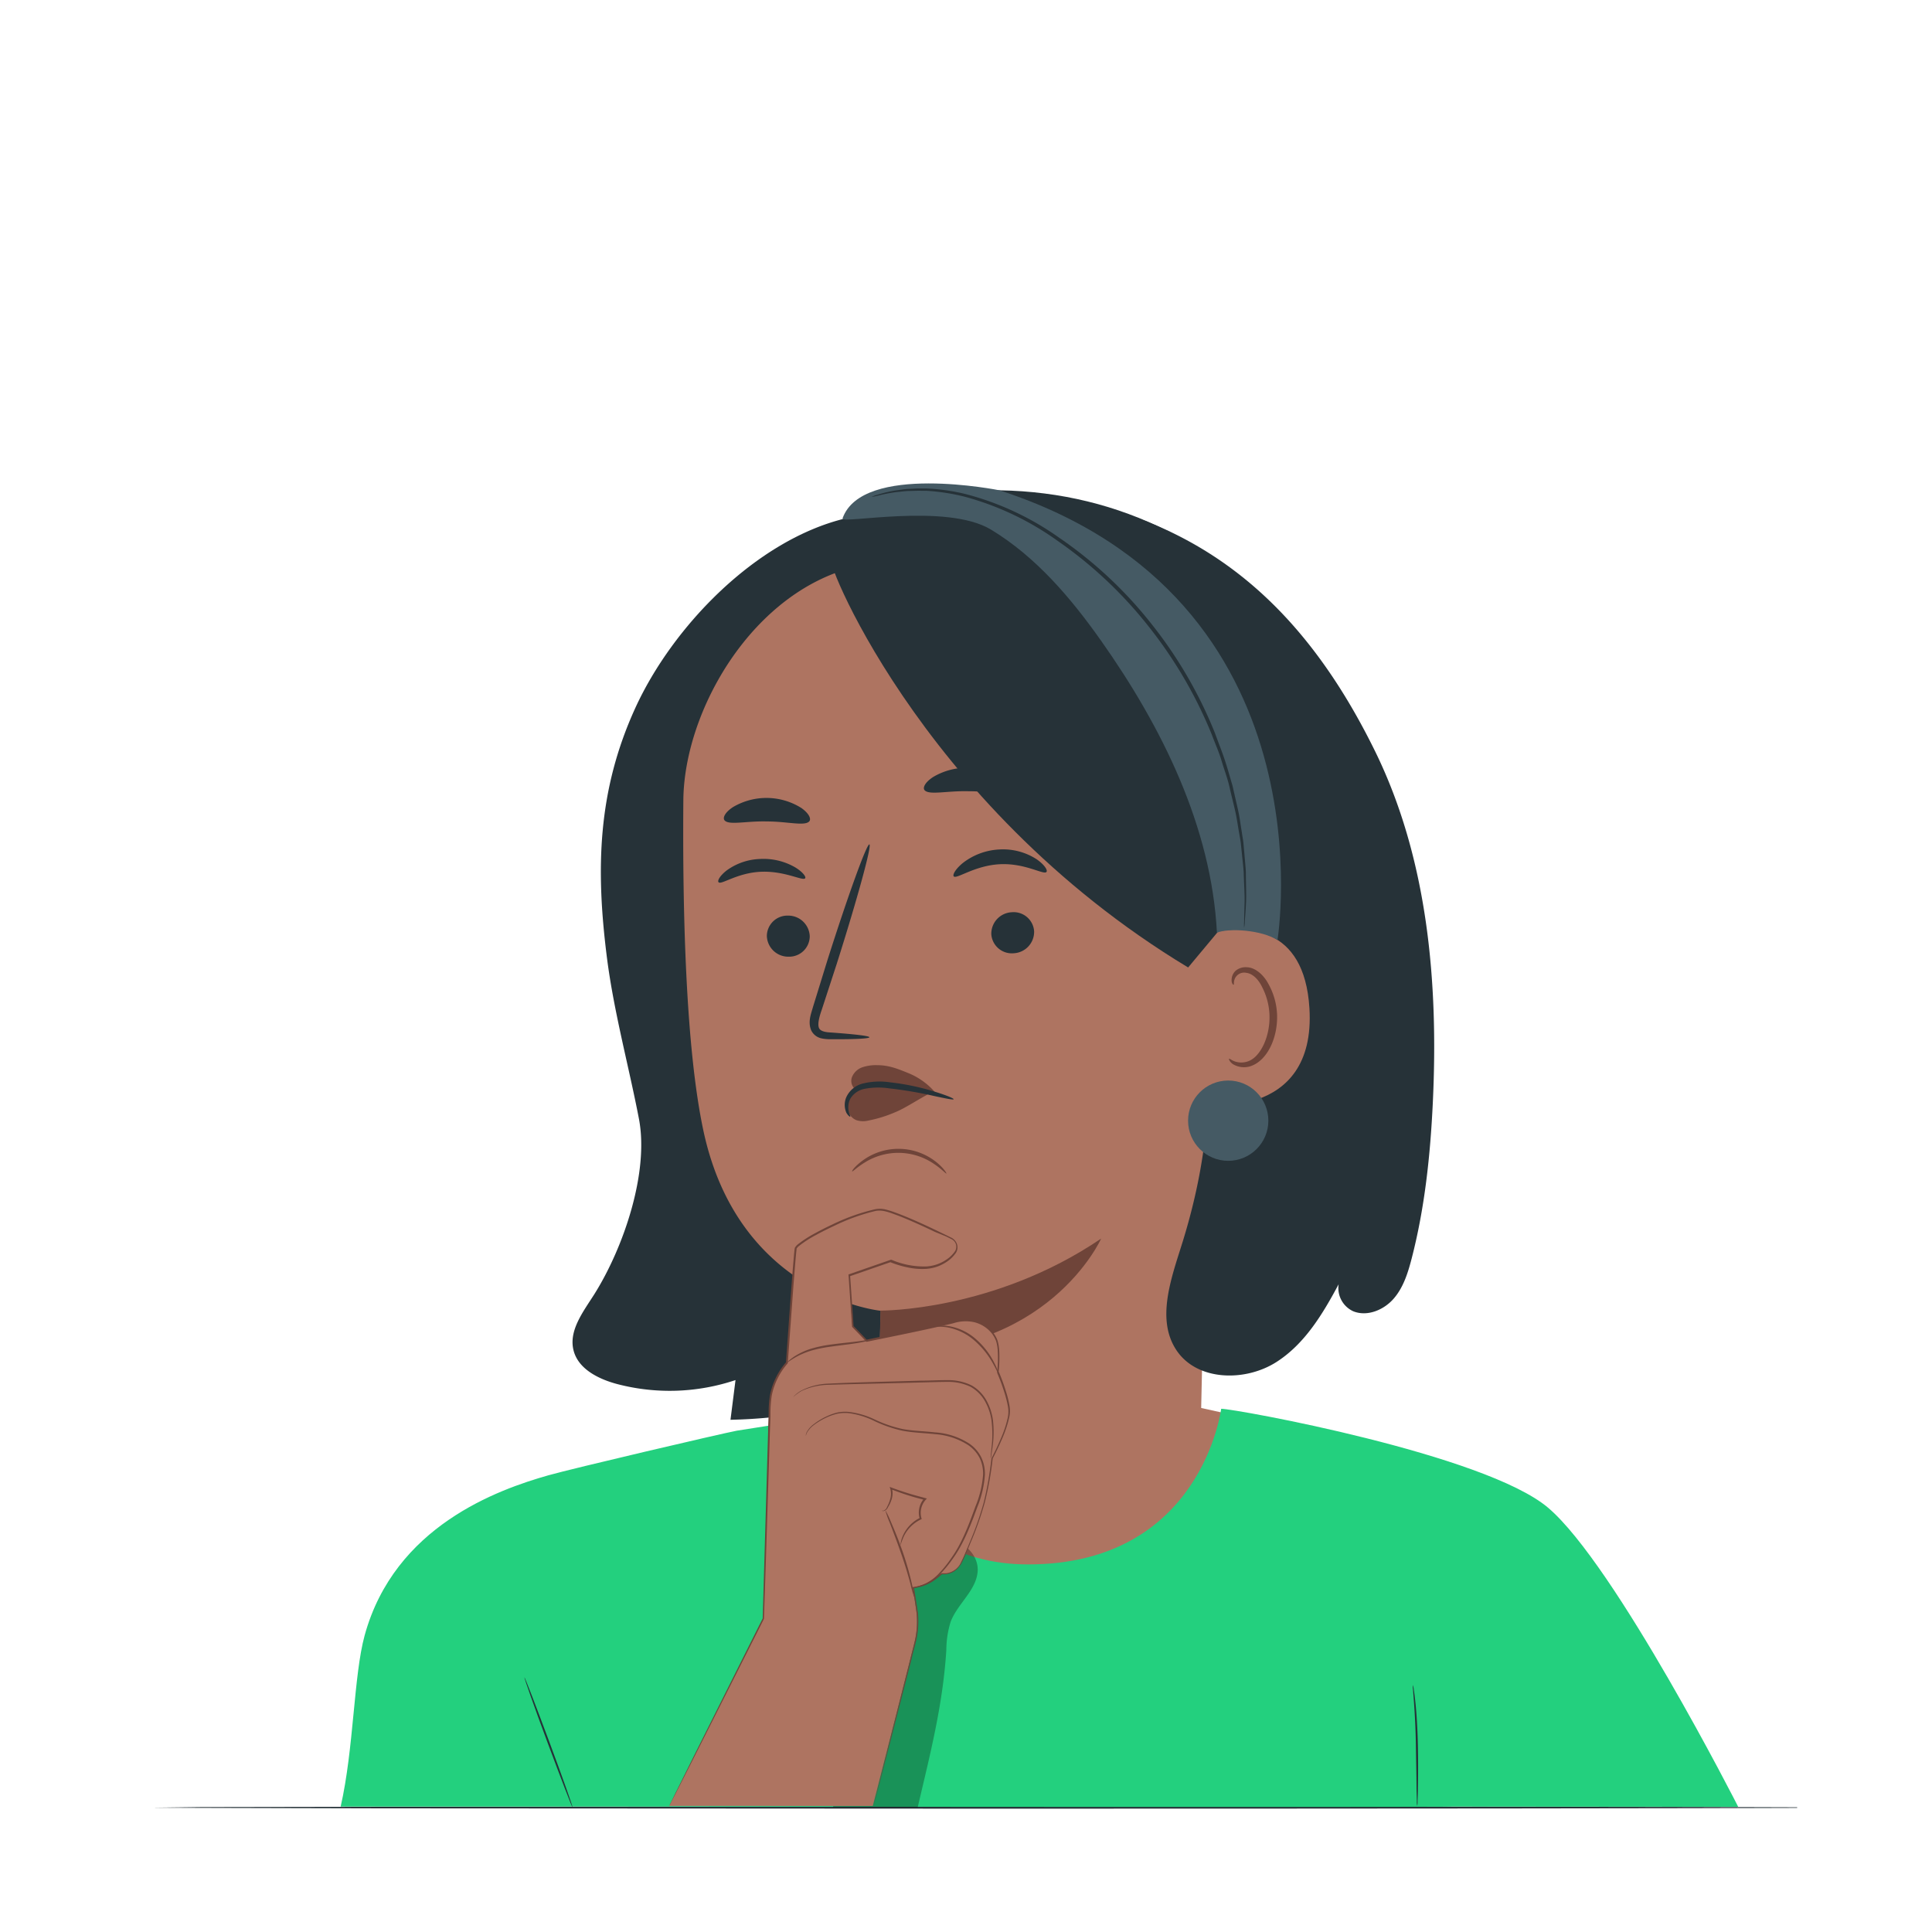 <svg xmlns="http://www.w3.org/2000/svg" viewBox="0 0 500 500"><g id="freepik--Table--inject-19"><path d="M460.14,467.77l1.24,0,3.72,0v.11c-20.82.12-108.12.2-212.61.2L98.63,468,52,467.88l-12.68-.05-3.29,0-1.13,0,1.13,0,3.29,0L52,467.67l46.63-.08,153.86-.08c104.49,0,191.79.09,212.61.21v.11l-3.72,0C460.55,467.79,460.14,467.77,460.14,467.77Z" style="fill:#263238"></path></g><g id="freepik--Character--inject-19"><path d="M332.7,369.85c-2.24-1.45-32.11-7.66-32.11-7.66l-72,1.88-25.79,4.75s-4.78,80-4.07,81.47,53.8.57,55.21,2S304.37,459,304.37,459l45.37-81.41Z" style="fill:#ae7461"></path><path d="M400.66,390.21c-16.35-13.88-81-25.62-84.62-25.62,0,0-5,40.28-50,40.28-38.27,0-47.41-39-47.41-39l-27.94,4.39c-4.3.82-42.51,9.77-48.78,11.55-13.05,3.7-39.79,13.17-47.54,41.43-2.86,10.46-2.78,29.29-6.21,44.31l68.06,0s219.73.19,219.75,0l73.88.06S418,404.92,400.66,390.21Z" style="fill:#23D07E"></path><path d="M148.17,467.73c-.14,0-3-7.45-6.46-16.74s-6.11-16.87-6-16.92,3,7.44,6.46,16.74S148.3,467.68,148.17,467.73Z" style="fill:#263238"></path><path d="M366.77,467.39a6.13,6.13,0,0,1-.1-1.23c0-.9-.05-2-.08-3.36,0-2.95-.1-6.81-.16-11.08s-.28-8.23-.49-11.06c-.1-1.33-.18-2.45-.25-3.34a6.83,6.83,0,0,1-.05-1.24,5,5,0,0,1,.25,1.21c.13.79.27,1.93.42,3.34.3,2.83.55,6.75.64,11.08s.06,8.25,0,11.09c0,1.33-.06,2.46-.09,3.36A5.32,5.32,0,0,1,366.77,467.39Z" style="fill:#263238"></path><g style="opacity:0.3"><path d="M237.49,467.77c3.08-13.21,6.52-26.31,7.42-40.77a24.83,24.83,0,0,1,1.12-7.29c1.8-4.74,6.83-8.25,7-13.32.12-5.31-6-9.27-11.18-8.27s-9.12,5.64-10.89,10.65-1.81,10.43-2,15.74c-.56,13.48-10.32,30.13-13.39,43.26"></path></g><path d="M218.8,134.16c-23.09,5.58-44.76,27.91-54.45,49.21s-10.22,41.45-7.26,64.59c1.79,14,5.72,28.27,8.27,41.62,2.65,13.9-4,33.36-11.56,45.38-2.88,4.54-6.72,9.45-5.34,14.62,1.27,4.79,6.54,7.38,11.41,8.65a53.54,53.54,0,0,0,30.48-1.07q-.65,5.14-1.3,10.28c26.29-.53,51.61-9.21,76.41-17.79,8.31-2.87,17-6,22.83-12.46,3.21-3.57,5.34-7.93,7.37-12.25a537.53,537.53,0,0,0,21.65-53.41" style="fill:#263238"></path><path d="M337,165.84c-20-24.39-46.76-38.43-78.27-38.95-17.78-.3-25.13,3.4-37.94,6.85s-24.35,10.32-32,21.17c-9.07,12.87-16.69,27.29-18.41,43-1.76,16.08-3.52,32.27-2.31,48.41s5.6,32.38,15.1,45.47l41,7.14c22.67.77,45.65,1.51,67.74-3.66s43.55-17.06,55.38-36.41C363.75,231.92,356.93,190.24,337,165.84Z" style="fill:#263238"></path><path d="M300.44,165.57l-54.72-21.75-14.3,1.66c-32.17.12-54.36,35.59-54.57,61.65-.23,28.94.63,64.29,5.22,85.63,9.25,42.9,45.87,46.47,45.87,46.47s-.75,22.86-1,37.27l83.79-6.05,4.21-190.18A15.25,15.25,0,0,0,300.44,165.57Z" style="fill:#ae7461"></path><path d="M198.46,242.28a5.55,5.55,0,0,0,5.66,5.31,5.31,5.31,0,0,0,5.44-5.32,5.56,5.56,0,0,0-5.65-5.31A5.32,5.32,0,0,0,198.46,242.28Z" style="fill:#263238"></path><path d="M186,228.35c.73.66,4.89-2.5,11-2.74s10.73,2.43,11.36,1.7c.31-.32-.47-1.54-2.48-2.79a16.35,16.35,0,0,0-9.14-2.22,15.55,15.55,0,0,0-8.72,3C186.16,226.77,185.58,228.05,186,228.35Z" style="fill:#263238"></path><path d="M225,268.44c0-.34-3.74-.78-9.79-1.22-1.54-.07-3-.29-3.31-1.32s.13-2.76.77-4.58l3.87-11.86c5.36-16.88,9.14-30.72,8.46-30.93s-5.57,13.3-10.93,30.18q-1.92,6.24-3.68,11.92c-.48,1.76-1.37,3.78-.46,6a3.82,3.82,0,0,0,2.63,2.09,10.39,10.39,0,0,0,2.61.22C221.28,269,225,268.78,225,268.44Z" style="fill:#263238"></path><path d="M227.87,339.18s29.22.28,57.11-18.64c0,0-13.79,30.85-57.33,29.18Z" style="fill:#6f4439"></path><path d="M187.48,212.26c1.08,1.4,5.6.18,11,.33,5.37,0,9.87,1.31,11-.07.49-.67-.17-2.06-2.1-3.42a17,17,0,0,0-17.69-.22C187.68,210.2,187,211.58,187.48,212.26Z" style="fill:#263238"></path><path d="M267.63,241a5.56,5.56,0,0,1-5.26,5.7,5.32,5.32,0,0,1-5.82-4.91,5.56,5.56,0,0,1,5.26-5.7A5.31,5.31,0,0,1,267.63,241Z" style="fill:#263238"></path><path d="M270.82,225.66c-.71.84-5.5-2.33-12.05-2s-11.17,3.92-11.93,3.15c-.37-.34.33-1.82,2.33-3.46a16.72,16.72,0,0,1,9.5-3.51,16,16,0,0,1,9.65,2.56C270.42,223.88,271.18,225.28,270.82,225.66Z" style="fill:#263238"></path><path d="M261.93,204.69c-1.15,1.38-5.79.05-11.34.08-5.55-.14-10.23,1.09-11.34-.31-.49-.68.23-2.06,2.26-3.38a17.15,17.15,0,0,1,9.18-2.38,16.84,16.84,0,0,1,9.09,2.57C261.77,202.63,262.44,204,261.93,204.69Z" style="fill:#263238"></path><path d="M355.85,194.38C336.5,155,307.47,128.75,255.59,126.87l41.17,100.31c19.36,28.11,19.35,62.2,9.13,94.77-2.86,9.12-6.72,19.67-1.36,27.58s17.76,8.12,25.84,2.94c7.31-4.69,11.94-12.39,16.07-20.11a6.6,6.6,0,0,0,3.79,7c3.58,1.44,7.83-.3,10.39-3.2s3.75-6.73,4.72-10.47c3.4-13.14,4.82-26.71,5.47-40.27C372.29,254.36,369.54,222.29,355.85,194.38Z" style="fill:#263238"></path><path d="M307.48,253c-.17-3.23,3.14-11,6.29-11.7,8.43-1.79,23.79-2,25.11,19.63,1.82,29.49-28.17,25.23-28.28,24.39C310.52,284.66,308.06,264.13,307.48,253Z" style="fill:#ae7461"></path><path d="M318.08,274c.12-.1.54.33,1.43.67a5.13,5.13,0,0,0,3.85-.15c3-1.34,5.36-6.45,5.18-11.77a17,17,0,0,0-1.89-7.27c-1-2.1-2.53-3.53-4.11-3.71a2.63,2.63,0,0,0-3,1.6c-.34.85-.12,1.42-.27,1.48s-.67-.45-.5-1.68a3.23,3.23,0,0,1,1-1.93,4,4,0,0,1,2.8-.92c2.28,0,4.46,2,5.65,4.24a17.7,17.7,0,0,1,2.29,8.12c.17,5.95-2.53,11.7-6.72,13.2a5.55,5.55,0,0,1-4.75-.5C318.18,274.75,318,274.1,318.08,274Z" style="fill:#6f4439"></path><path d="M315,241.38l-7.51,9c-70.69-42.65-95.6-109.74-92.07-105.11,0,0,22.17-9.12,46.23-5s69.71,16.14,69,44.52S315,241.38,315,241.38Z" style="fill:#263238"></path><path d="M220.61,282.33c-1,.45-1.47,3.7-1.16,5a3.67,3.67,0,0,0,2.19,2.57,5.58,5.58,0,0,0,3,.12,33.89,33.89,0,0,0,7.16-2.23c2.44-1,5.89-3.29,8.27-4.53-3.83-1.94-8.76-2.74-12.83-3.21a6.1,6.1,0,0,0-4.21.73" style="fill:#6f4439"></path><path d="M221.58,282.09a2.83,2.83,0,0,1-1.09-3.34,4.48,4.48,0,0,1,2.69-2.54,11,11,0,0,1,3.75-.55c3,0,5.2.86,8,2a18,18,0,0,1,7.26,5.26c-7-.59-13.4-2.11-20.57-.81" style="fill:#6f4439"></path><path d="M220.05,289c-.06.06-.53-.2-1-1A5.09,5.09,0,0,1,219,284a6.42,6.42,0,0,1,4.48-3.63,18.3,18.3,0,0,1,6.83-.27,61.83,61.83,0,0,1,11.84,2.5c3,.93,4.71,1.68,4.65,1.88s-1.93-.16-4.93-.81a106,106,0,0,0-11.71-2,19.11,19.11,0,0,0-6.31.1,5.52,5.52,0,0,0-3.83,2.65,5,5,0,0,0-.36,3.25C219.86,288.48,220.14,288.87,220.05,289Z" style="fill:#263238"></path><path d="M244.93,303.7c-.13.12-1.13-1.09-3.17-2.45a16.33,16.33,0,0,0-17.94-.41c-2.1,1.28-3.15,2.44-3.28,2.31s.78-1.42,2.87-2.92a15.69,15.69,0,0,1,18.78.42C244.22,302.24,245,303.64,244.93,303.7Z" style="fill:#6f4439"></path><circle cx="317.86" cy="290.03" r="10.39" style="fill:#455a64"></circle><path d="M218.05,134.16c-.56,1.59,26.84-4.12,38.45,2.92s20.61,17.63,28.44,28.71c15.8,22.37,28.59,48.24,30,75.59,3.08-1.26,11.53-.72,15.67,1.91,0,0,14.52-88.39-71.95-116.4C258.7,126.89,223.15,119.73,218.05,134.16Z" style="fill:#455a64"></path><path d="M225.54,128.59a9.53,9.53,0,0,1,1.61-.57,31.8,31.8,0,0,1,4.78-1.12c1.06-.11,2.23-.36,3.53-.38l2-.11,2.19,0a52.29,52.29,0,0,1,10.2,1.44,73.89,73.89,0,0,1,24.19,11.26A108.15,108.15,0,0,1,298,161.47a112.71,112.71,0,0,1,16.44,28.28c.86,2.37,1.77,4.65,2.53,6.92s1.35,4.5,2,6.65l1.44,6.33c.45,2,.67,4,1,5.89.13,1,.32,1.86.4,2.76s.16,1.78.24,2.64c.13,1.71.32,3.32.38,4.83,0,3,.15,5.63.05,7.75s-.24,3.75-.32,4.89a9.49,9.49,0,0,1-.18,1.7,11.92,11.92,0,0,1,0-1.71c0-1.15.07-2.79.12-4.89s-.15-4.71-.23-7.71c-.09-1.5-.3-3.1-.46-4.8-.09-.84-.18-1.72-.27-2.61s-.29-1.8-.44-2.74c-.34-1.86-.59-3.83-1.05-5.84s-1-4.1-1.49-6.26-1.33-4.33-2-6.6-1.68-4.5-2.55-6.84a114.1,114.1,0,0,0-16.36-28,109.39,109.39,0,0,0-23.6-22.18,74.62,74.62,0,0,0-23.83-11.34,53.12,53.12,0,0,0-10-1.57L237.5,127l-2,.06c-1.29,0-2.45.21-3.5.29a40,40,0,0,0-4.78.92A12.13,12.13,0,0,1,225.54,128.59Z" style="fill:#263238"></path><path d="M225.87,467.39s7.69-29.9,10.76-42.19a22.83,22.83,0,0,0,.42-8.94l-.81-5.37c3.14-.55,4.46-1.16,7.34-3.61h0a4.92,4.92,0,0,0,5.09-2.8c1.24-2.42,2.79-6.52,4.29-10.34,2.74-7,3.7-16.72,3.7-16.72s4.71-8.79,4.43-12.52-2.92-9.84-2.92-9.84.67-6-.45-8.45c-1.71-3.79-6.09-5.78-10.64-4.51-3.88,1.08-22.91,4.92-22.91,4.92l-3.55-3.7-.92-13.26,10.75-3.72s7,3.08,12.11,1.14a9.64,9.64,0,0,0,4.53-3.3,2.46,2.46,0,0,0-.93-3.62c-4.47-2.22-14.76-7.19-18.08-7.51-4.28-.42-20.82,7.54-22.15,10-.28.5-2.31,29.71-2.31,29.71a17.94,17.94,0,0,0-4.43,11.19c0,6.5-1.65,55-1.65,55L173.2,467.37" style="fill:#ae7461"></path><path d="M173.2,467.37s.12-.29.4-.85l1.22-2.49c1.1-2.2,2.7-5.43,4.77-9.6l17.79-35.58,0,.07c.27-9.32.57-19.7.9-31q.24-8.46.51-17.56c0-1.51.09-3,.14-4.58a29.72,29.72,0,0,1,.33-4.68,18.59,18.59,0,0,1,4.2-8.58l-.06.15q.7-9.81,1.46-20.22c.13-1.73.27-3.47.41-5.22.08-.88.15-1.76.23-2.64.05-.45.08-.86.15-1.35a2.23,2.23,0,0,1,.09-.39l.23-.29a2.43,2.43,0,0,1,.5-.51,29.61,29.61,0,0,1,4.55-2.93c1.58-.88,3.21-1.67,4.86-2.45A51.81,51.81,0,0,1,226.27,313a6.14,6.14,0,0,1,2.86,0,24.21,24.21,0,0,1,2.7.85c1.77.65,3.51,1.38,5.24,2.14s3.45,1.57,5.17,2.39l2.58,1.25,1.28.63a2.84,2.84,0,0,1,1.2,1,2.67,2.67,0,0,1,.07,3,8.73,8.73,0,0,1-2.09,2.11,11.56,11.56,0,0,1-2.62,1.39,11.2,11.2,0,0,1-2.91.62,17.65,17.65,0,0,1-4.82-.37,25.55,25.55,0,0,1-4.59-1.39h.19l-10.74,3.72L220,330q.47,6.7.91,13.26l-.07-.16,3.55,3.7-.23-.07c7.62-1.57,15.11-3,22.33-4.77a10.93,10.93,0,0,1,5.59-.28,8.86,8.86,0,0,1,4.71,2.89,7.87,7.87,0,0,1,1.39,2.42,12.05,12.05,0,0,1,.43,2.7,35.24,35.24,0,0,1-.16,5.35l0-.12a55.15,55.15,0,0,1,2.07,5.76,25.81,25.81,0,0,1,.71,2.95,7.78,7.78,0,0,1,0,3,30.21,30.21,0,0,1-1.84,5.61c-.76,1.79-1.59,3.51-2.47,5.2l0-.08a83.54,83.54,0,0,1-2.06,11.48,81.05,81.05,0,0,1-3.69,10.43c-.67,1.66-1.34,3.3-2.11,4.87a6.33,6.33,0,0,1-1.58,2.12,4.84,4.84,0,0,1-2.37,1.1,5.21,5.21,0,0,1-1.31.05l-.16,0h0l.15,0h0l-.06.05-.24.2-.49.4a16.94,16.94,0,0,1-2,1.44,12.52,12.52,0,0,1-4.59,1.53l.14-.2c.32,2.23.69,4.38,1,6.53a23.26,23.26,0,0,1-.24,6.26c-.39,2-1,3.88-1.41,5.74l-1.37,5.35c-1.78,6.9-3.3,12.83-4.55,17.67l-2.88,11.11c-.34,1.26-.59,2.22-.76,2.88s-.28,1-.28,1,.07-.34.23-1l.71-2.89,2.79-11.14c1.22-4.85,2.72-10.78,4.46-17.68q.66-2.6,1.36-5.36c.44-1.85,1-3.75,1.38-5.72a22.69,22.69,0,0,0,.22-6.18c-.26-2.11-.64-4.28-1-6.51l0-.17.17,0a12.32,12.32,0,0,0,4.47-1.5,17.68,17.68,0,0,0,2-1.42l.47-.39.24-.2.06,0h0l.16-.05h.18a4.41,4.41,0,0,0,1.2-.05,4.94,4.94,0,0,0,3.67-3c.76-1.55,1.42-3.18,2.08-4.84a79.91,79.91,0,0,0,3.66-10.38,86.21,86.21,0,0,0,2-11.43v0l0,0c.88-1.67,1.7-3.4,2.45-5.17a28.9,28.9,0,0,0,1.81-5.51,7.54,7.54,0,0,0,0-2.88,27,27,0,0,0-.7-2.89,53.46,53.46,0,0,0-2.06-5.71l0-.06V355a33.05,33.05,0,0,0,.15-5.27,10.77,10.77,0,0,0-.41-2.59,7.47,7.47,0,0,0-1.29-2.25,8.39,8.39,0,0,0-4.46-2.72,10.28,10.28,0,0,0-5.35.29c-7.25,1.73-14.72,3.21-22.35,4.78l-.14,0-.1-.1-3.55-3.71-.06-.06v-.1q-.45-6.56-.91-13.25l0-.2.19-.06,10.74-3.73.09,0,.1,0a21.32,21.32,0,0,0,9.16,1.72,10.7,10.7,0,0,0,2.76-.59,10.86,10.86,0,0,0,2.5-1.32,8.15,8.15,0,0,0,2-2,2.17,2.17,0,0,0-.05-2.43,2.3,2.3,0,0,0-1-.8l-1.28-.64L242,318.83c-1.71-.82-3.43-1.62-5.15-2.38s-3.45-1.5-5.2-2.14-3.52-1.31-5.3-.86a51.7,51.7,0,0,0-10.28,3.71c-1.64.78-3.27,1.56-4.84,2.43a28.7,28.7,0,0,0-4.45,2.87,2,2,0,0,0-.44.43l-.19.23a2,2,0,0,0,0,.26c-.05.39-.1.86-.14,1.29-.08.88-.16,1.75-.23,2.63q-.21,2.63-.42,5.22c-.51,6.92-1,13.67-1.48,20.21v.08l-.06.07a18,18,0,0,0-4.1,8.33,30.66,30.66,0,0,0-.33,4.6c0,1.54-.09,3.07-.14,4.58q-.27,9.11-.54,17.57c-.35,11.27-.68,21.65-1,31v0l0,0c-7.61,15.07-13.71,27.17-17.93,35.51-2.1,4.16-3.74,7.37-4.85,9.56-.55,1.08-1,1.91-1.27,2.47S173.2,467.37,173.2,467.37Z" style="fill:#6f4439"></path><path d="M236.07,410.9a15.51,15.51,0,0,0,3.41-1.07,12.09,12.09,0,0,0,3.36-2.45,32.11,32.11,0,0,0,3.48-4.34c2.41-3.36,4.27-8,6.1-13.12a26.64,26.64,0,0,0,2-8.25,9.45,9.45,0,0,0-.87-4.3,9.1,9.1,0,0,0-3-3.39,18.19,18.19,0,0,0-8.56-2.82c-2.94-.32-5.84-.38-8.57-.92a33.3,33.3,0,0,1-7.37-2.6,21.26,21.26,0,0,0-6.41-1.92,10.19,10.19,0,0,0-2.89.14,14.31,14.31,0,0,0-2.47.82,17.59,17.59,0,0,0-3.62,2.09,6.57,6.57,0,0,0-1.77,1.93,2.7,2.7,0,0,0-.26.63c0,.15-.07.23-.07.23a.87.87,0,0,1,0-.24,2.12,2.12,0,0,1,.21-.67,6.26,6.26,0,0,1,1.74-2,16.92,16.92,0,0,1,3.63-2.19,14,14,0,0,1,2.52-.89,10.14,10.14,0,0,1,3-.17,21.22,21.22,0,0,1,6.55,1.88,33,33,0,0,0,7.29,2.53c2.68.51,5.56.56,8.54.89a18.45,18.45,0,0,1,8.8,2.9,9.33,9.33,0,0,1,3.13,3.59,9.85,9.85,0,0,1,.92,4.53,26.93,26.93,0,0,1-2,8.41c-1.85,5.15-3.77,9.78-6.25,13.17a31.83,31.83,0,0,1-3.57,4.33,12.12,12.12,0,0,1-3.49,2.43,11.42,11.42,0,0,1-2.56.78l-.7.09A1,1,0,0,1,236.07,410.9Z" style="fill:#6f4439"></path><path d="M236.6,413.38a29.23,29.23,0,0,1-.95-3.36c-.55-2.08-1.38-4.94-2.45-8s-2.14-5.88-2.92-7.9a23.12,23.12,0,0,1-1.17-3.3,23,23,0,0,1,1.51,3.16c.87,2,2,4.74,3.08,7.87a79,79,0,0,1,2.31,8.13c.23,1.06.4,1.92.49,2.51A3,3,0,0,1,236.6,413.38Z" style="fill:#6f4439"></path><path d="M228.25,390.94a1.29,1.29,0,0,0,.47,0,1.69,1.69,0,0,0,.87-1,9.33,9.33,0,0,0,.8-2,4.77,4.77,0,0,0,0-2.7l-.14-.44.43.17a77.45,77.45,0,0,0,7.91,2.49l.88.24.41.11-.29.32a5.08,5.08,0,0,0-1.11,4.8l.06.2-.19.09a9.37,9.37,0,0,0-4.42,4.34,22.53,22.53,0,0,0-.87,2.31,2.2,2.2,0,0,1,.06-.66,7.66,7.66,0,0,1,.55-1.77,9.33,9.33,0,0,1,4.48-4.65l-.12.28a5.5,5.5,0,0,1,1.18-5.3l.12.43-.88-.24a62.7,62.7,0,0,1-7.93-2.59l.29-.26a5.08,5.08,0,0,1-.06,2.93,8.52,8.52,0,0,1-.92,2,1.76,1.76,0,0,1-1.05,1C228.4,391.09,228.24,391,228.25,390.94Z" style="fill:#6f4439"></path><path d="M205.31,361.54a3,3,0,0,1,.47-.51,8.34,8.34,0,0,1,1.61-1.16,16.65,16.65,0,0,1,7-1.79c6.14-.31,14.59-.49,23.95-.77,2.34,0,4.61-.15,6.84-.13a13.58,13.58,0,0,1,6.27,1.36,10.15,10.15,0,0,1,4,4.19,14.48,14.48,0,0,1,1.53,4.82,27.61,27.61,0,0,1-.16,7.28c-.11.85-.22,1.5-.29,1.95a5.5,5.5,0,0,1-.14.68,3,3,0,0,1,0-.69c.06-.51.12-1.16.2-2a29.43,29.43,0,0,0,0-7.2,14.07,14.07,0,0,0-1.54-4.67,9.77,9.77,0,0,0-3.87-4,13.19,13.19,0,0,0-6-1.27c-2.19,0-4.48.1-6.82.15-9.34.27-17.83.4-23.94.61a17,17,0,0,0-7,1.6A12.64,12.64,0,0,0,205.31,361.54Z" style="fill:#6f4439"></path><path d="M241.81,343.28a3.46,3.46,0,0,1,.89-.14,10.68,10.68,0,0,1,2.45,0,14.05,14.05,0,0,1,7.31,3.33,20.13,20.13,0,0,1,4.93,6.38,13.24,13.24,0,0,1,.58,1.26,9.58,9.58,0,0,1,.38,1,3.13,3.13,0,0,1,.23.87c-.09,0-.52-1.17-1.51-2.95a22.22,22.22,0,0,0-4.94-6.15,14.73,14.73,0,0,0-7-3.37C243.1,343.22,241.82,343.4,241.81,343.28Z" style="fill:#6f4439"></path><path d="M203.62,352.67s.21-.26.67-.65a13.37,13.37,0,0,1,2.09-1.45,18.37,18.37,0,0,1,3.47-1.51,32.48,32.48,0,0,1,4.52-1c3.24-.47,6.17-.69,8.27-1s3.4-.57,3.42-.49a2.9,2.9,0,0,1-.88.3c-.58.17-1.42.35-2.48.56-2.1.4-5,.69-8.26,1.16a34.74,34.74,0,0,0-4.45.94,20.37,20.37,0,0,0-3.43,1.37C204.69,351.88,203.68,352.75,203.62,352.67Z" style="fill:#6f4439"></path></g></svg>